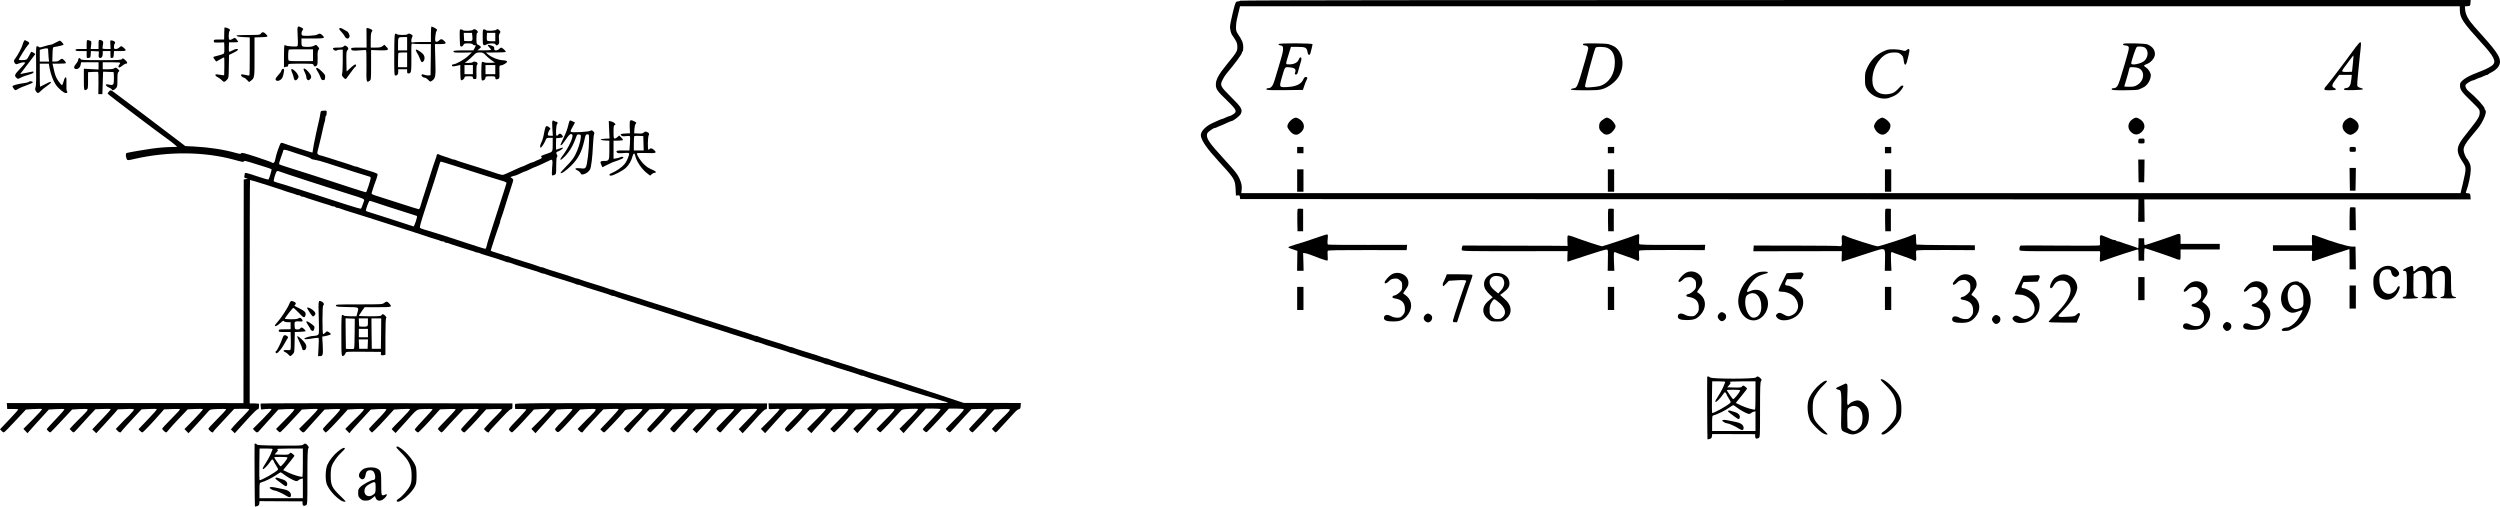 <?xml version="1.0" standalone="no"?>
<!DOCTYPE svg PUBLIC "-//W3C//DTD SVG 20010904//EN"
 "http://www.w3.org/TR/2001/REC-SVG-20010904/DTD/svg10.dtd">
<svg version="1.0" xmlns="http://www.w3.org/2000/svg"
 width="3572.834pt" height="723.88pt" viewBox="0 0 3572.834 723.88"
 preserveAspectRatio="xMidYMid meet">
<g transform="translate(-13.166,760) scale(0.1,-0.1)"
fill="#000000" stroke="none">
<g>
<path d="M17855 7590 c-3 -5 -17 -10 -30 -10 -33 0 -38 -10 -75 -160 -26 -107
-40 -179 -40 -209 0 -32 18 -99 30 -111 3 -3 21 -30 40 -60 28 -45 34 -65 35
-110 0 -63 -6 -73 -154 -255 -113 -137 -155 -216 -153 -286 1 -65 20 -91 168
-234 138 -134 144 -154 57 -202 -13 -7 -28 -13 -33 -13 -6 0 -30 -9 -52 -20
-23 -11 -45 -20 -50 -20 -9 0 -76 -29 -143 -61 -110 -54 -174 -129 -160 -189
18 -76 91 -178 246 -348 235 -256 241 -265 249 -402 l5 -95 27 3 c23 2 27 -2
30 -25 l3 -28 6419 -2 6419 -3 -2 -160 -2 -160 46 0 46 0 -2 160 -2 160 2332
0 2332 0 -3 42 c-3 40 -5 43 -35 46 -38 4 -36 2 -22 39 27 70 60 224 61 288 1
55 -3 79 -22 115 -12 25 -26 47 -30 50 -18 12 -50 92 -50 125 0 48 26 95 100
185 35 41 80 96 101 122 77 93 140 244 109 263 -5 3 -10 14 -10 23 -1 29 -124
163 -228 248 -35 28 -55 71 -43 92 9 17 83 62 102 62 6 0 29 9 51 20 23 11 46
20 50 20 5 0 28 9 50 20 23 11 47 20 54 20 7 0 14 3 16 8 2 4 25 18 52 32 71
36 116 93 116 146 0 83 -56 161 -362 499 -88 98 -129 171 -136 246 l-4 48 38
3 c38 3 39 4 42 46 l3 42 -8790 0 c-5849 0 -8792 -3 -8796 -10z m17431 -138
c3 -111 43 -171 302 -456 183 -199 220 -270 171 -322 -20 -21 -84 -56 -156
-85 -13 -5 -34 -13 -48 -19 -14 -5 -35 -14 -47 -19 -127 -48 -217 -112 -219
-154 -4 -77 10 -98 168 -252 109 -106 113 -112 113 -152 0 -52 -21 -91 -108
-200 -138 -173 -164 -209 -185 -253 -37 -78 -26 -141 43 -245 61 -92 61 -95 9
-318 l-33 -137 -4070 0 c-4889 0 -12405 0 -12958 0 l-397 0 6 53 c4 35 0 68
-11 101 -35 103 -57 132 -253 346 -190 208 -233 268 -233 329 0 25 9 37 48 66
26 19 53 35 60 35 7 0 20 4 30 9 17 9 53 24 95 40 12 4 42 18 65 30 24 11 48
21 53 21 25 0 120 73 134 104 28 60 9 93 -141 241 -153 152 -160 166 -119 246
14 29 38 67 53 84 119 141 222 280 222 300 0 7 5 17 10 20 6 3 10 31 10 61 0
58 -18 103 -74 184 -26 39 -31 54 -30 106 0 33 6 80 12 105 6 24 19 77 28 117
l17 72 8716 0 8716 0 1 -58z"/>
<g>
<path d="M33799 6928 c-177 -243 -400 -537 -423 -557 -14 -14 -26 -33 -26 -43
0 -16 9 -18 79 -18 86 0 108 11 64 32 -42 20 -39 46 18 121 l51 67 90 0 90 0
-7 -67 c-8 -82 -29 -117 -73 -121 -20 -2 -32 -9 -32 -18 0 -12 22 -14 135 -12
80 2 136 7 137 13 1 6 -9 12 -23 15 -13 3 -33 10 -44 17 -18 11 -19 16 -7 155
7 78 20 208 29 288 20 181 21 192 7 197 -6 2 -35 -29 -65 -69z m-42 -238 l-12
-115 -64 -3 c-35 -2 -68 1 -74 7 -6 6 1 23 20 48 16 21 54 71 83 111 29 40 54
71 56 70 1 -2 -2 -55 -9 -118z"/>
</g>
<g>
<path d="M18405 6970 c-6 -10 5 -16 40 -22 15 -2 21 -12 23 -40 3 -36 -5 -71
-69 -283 -17 -55 -40 -131 -51 -170 -25 -82 -50 -115 -90 -115 -18 0 -28 -5
-28 -15 0 -13 33 -15 261 -13 l261 3 15 45 c14 45 28 80 44 111 9 20 2 29 -21
29 -10 0 -23 -13 -30 -30 -28 -69 -101 -106 -221 -113 -128 -8 -128 -7 -90
129 48 167 41 157 113 152 66 -5 93 -25 82 -62 -11 -36 -10 -41 10 -41 16 0
23 14 36 70 10 39 25 90 33 115 23 63 -10 86 -33 24 -15 -38 -67 -64 -129 -64
-62 0 -61 -13 -10 153 l30 97 98 0 c111 0 129 -10 140 -78 8 -45 32 -50 42 -7
4 17 12 48 18 70 6 22 11 46 11 53 0 15 -475 18 -485 2z"/>
</g>
<g>
<path d="M22757 6974 c-11 -11 3 -24 27 -24 27 0 46 -18 46 -42 0 -11 -20 -87
-44 -171 -112 -386 -115 -394 -168 -399 -17 -2 -33 -9 -36 -15 -3 -10 41 -13
198 -13 183 0 209 2 267 22 77 26 165 94 210 161 88 131 82 307 -15 410 -27
29 -59 46 -121 66 -36 12 -353 16 -364 5z m344 -58 c74 -31 109 -98 109 -208
0 -164 -80 -291 -210 -336 -19 -6 -74 -15 -122 -18 -77 -6 -88 -5 -94 10 -6
15 126 505 148 549 7 13 22 17 72 17 35 0 79 -6 97 -14z"/>
</g>
<g>
<path d="M30477 6974 c-12 -12 4 -24 32 -24 16 0 34 -7 41 -16 16 -18 3 -66
-122 -477 -27 -86 -50 -117 -89 -117 -19 0 -29 -5 -29 -15 0 -13 27 -15 180
-15 111 0 190 4 207 11 77 32 93 42 121 74 29 33 52 89 52 128 0 34 -33 89
-66 110 -19 12 -33 26 -31 31 1 4 21 14 42 22 48 16 102 75 111 120 13 68 -26
127 -105 160 -34 14 -331 21 -344 8z m312 -57 c50 -42 45 -131 -10 -185 -44
-43 -189 -72 -189 -38 0 32 64 222 79 234 18 15 97 8 120 -11z m-94 -291 c92
-39 84 -175 -14 -237 -39 -25 -55 -29 -118 -29 -40 0 -73 2 -73 4 0 2 13 46
29 97 16 52 32 110 36 129 4 19 9 38 12 43 7 12 92 8 128 -7z"/>
</g>
<g>
<path d="M27100 6887 c-126 -43 -222 -127 -279 -246 -34 -71 -36 -82 -36 -171
0 -86 3 -99 28 -143 61 -103 206 -161 316 -126 89 29 139 63 182 126 27 38 28
44 13 50 -12 4 -28 -5 -53 -34 -52 -59 -89 -80 -152 -88 -141 -18 -229 59
-229 200 1 116 40 219 116 304 58 64 116 91 197 91 54 0 67 -4 95 -27 28 -24
34 -37 40 -88 9 -74 29 -80 47 -15 38 144 43 180 23 180 -6 0 -20 -7 -29 -16
-16 -14 -24 -15 -61 -4 -59 18 -175 21 -218 7z"/>
</g>
<g>
<path d="M18614 5906 c-46 -25 -84 -76 -84 -113 0 -26 48 -88 83 -107 43 -22
77 -13 123 35 55 58 33 143 -48 185 -32 16 -45 16 -74 0z"/>
</g>
<g>
<path d="M23055 5901 c-52 -32 -70 -59 -70 -106 0 -34 6 -50 29 -74 46 -48 77
-56 124 -32 38 19 82 76 82 106 0 27 -42 84 -76 104 -43 26 -51 26 -89 2z"/>
</g>
<g>
<path d="M26980 5896 c-20 -13 -44 -42 -54 -63 -17 -39 -17 -41 3 -81 28 -55
90 -89 131 -72 44 18 81 64 87 107 4 32 0 45 -22 71 -28 34 -74 62 -97 61 -7
0 -29 -11 -48 -23z"/>
</g>
<g>
<path d="M30615 5901 c-70 -42 -87 -123 -36 -180 54 -60 119 -57 174 8 49 58
25 136 -54 176 -36 19 -48 19 -84 -4z"/>
</g>
<g>
<path d="M33675 5901 c-70 -42 -87 -123 -37 -179 16 -18 43 -37 60 -43 26 -9
37 -7 70 11 93 52 97 147 9 203 -49 32 -62 33 -102 8z"/>
</g>
<g>
<path d="M30697 5613 c-4 -3 -7 -19 -7 -35 0 -27 2 -28 45 -28 45 0 45 0 45
35 0 34 -1 35 -38 35 -21 0 -42 -3 -45 -7z"/>
</g>
<g>
<path d="M18670 5455 l0 -45 45 0 45 0 0 45 0 45 -45 0 -45 0 0 -45z"/>
</g>
<g>
<path d="M23110 5455 l0 -45 45 0 45 0 0 45 0 45 -45 0 -45 0 0 -45z"/>
</g>
<g>
<path d="M27070 5455 l0 -45 45 0 45 0 0 45 0 45 -45 0 -45 0 0 -45z"/>
</g>
<g>
<path d="M33710 5465 c0 -35 0 -35 45 -35 45 0 45 0 45 35 0 35 0 35 -45 35
-45 0 -45 0 -45 -35z"/>
</g>
<g>
<path d="M30692 5158 l3 -163 40 0 40 0 3 163 2 162 -45 0 -45 0 2 -162z"/>
</g>
<g>
<path d="M33712 5038 l3 -163 40 0 40 0 3 163 2 162 -45 0 -45 0 2 -162z"/>
</g>
<g>
<path d="M18670 5020 l0 -160 45 0 45 0 0 160 0 160 -45 0 -45 0 0 -160z"/>
</g>
<g>
<path d="M23110 5020 l0 -160 45 0 45 0 0 160 0 160 -45 0 -45 0 0 -160z"/>
</g>
<g>
<path d="M27070 5020 l0 -160 45 0 45 0 0 160 0 160 -45 0 -45 0 0 -160z"/>
</g>
</g>
<g>
<path d="M4386 7084 c5 -111 4 -138 -7 -145 -16 -10 -149 0 -165 12 -6 5 -14
6 -17 2 -4 -3 -7 -76 -7 -161 l0 -154 23 6 c12 3 25 6 30 6 4 0 7 9 7 20 0 19
7 20 179 20 170 0 179 -1 184 -20 6 -24 30 -26 48 -4 9 11 12 43 10 111 -2 74
1 98 13 112 14 15 13 19 -10 46 -24 28 -25 29 -53 12 -19 -11 -51 -17 -89 -17
-88 0 -92 3 -92 66 l0 54 160 0 c172 0 184 4 137 48 -27 26 -40 27 -70 8 -24
-16 -194 -25 -215 -12 -17 10 -15 47 3 73 15 21 14 23 -14 38 -62 32 -63 30
-55 -121z m219 -273 l0 -84 -172 -1 c-135 -1 -174 2 -178 12 -10 26 -5 150 6
154 6 2 86 4 178 3 l166 0 0 -84z"/>
</g>
<g>
<path d="M6290 7110 l0 -110 -124 0 c-68 0 -131 -3 -140 -6 -13 -5 -16 1 -16
25 0 17 6 40 12 51 11 16 9 22 -7 34 -23 18 -51 20 -60 6 -8 -13 -142 -13
-150 1 -4 5 -14 9 -22 7 -13 -3 -16 -42 -17 -301 -1 -258 1 -297 14 -297 30 0
44 19 43 54 l-1 36 64 0 64 0 0 -30 c0 -23 5 -30 19 -30 40 0 43 21 42 231 -2
183 -1 201 14 195 9 -3 73 -6 141 -6 l124 0 -2 -222 -3 -223 -29 -3 c-15 -2
-41 2 -58 9 -19 8 -32 9 -39 2 -14 -14 16 -43 43 -43 11 0 33 -14 49 -31 28
-30 28 -30 55 -13 50 34 55 62 47 304 l-6 220 76 0 c85 0 95 9 54 48 -29 28
-45 28 -73 1 -14 -13 -29 -19 -40 -15 -14 5 -16 17 -11 71 2 36 10 72 17 80 6
8 9 19 6 24 -7 11 -64 41 -78 41 -4 0 -8 -49 -8 -110z m-340 -135 l0 -95 -65
0 -65 0 0 79 c0 110 1 111 71 111 l59 0 0 -95z m0 -230 l0 -105 -65 0 -65 0 0
98 c0 54 3 102 7 105 3 4 33 7 65 7 l58 0 0 -105z"/>
</g>
<g>
<path d="M3339 7203 c-1 -5 -2 -44 -3 -88 l-1 -80 -75 0 c-75 0 -76 -1 -71
-36 0 -7 26 -10 74 -7 l72 3 3 -76 c2 -53 -1 -79 -10 -86 -13 -9 -69 -27 -120
-38 -33 -6 -34 -14 -7 -48 l20 -27 53 30 c29 17 56 30 60 30 3 0 5 -57 4 -127
l-3 -128 -25 1 c-14 1 -42 5 -62 9 -31 6 -38 5 -38 -8 0 -8 15 -22 33 -30 18
-9 43 -27 56 -41 31 -33 41 -33 74 2 26 27 27 29 29 192 l3 165 68 33 c64 32
78 52 37 52 -11 0 -35 -9 -55 -20 -20 -11 -40 -20 -46 -20 -6 0 -9 27 -7 68
l3 67 62 0 c33 0 64 2 67 5 3 3 -6 19 -20 35 -24 28 -25 29 -53 12 -52 -30
-61 -24 -61 41 0 32 5 63 12 70 10 10 9 15 -2 26 -18 16 -69 30 -71 19z"/>
</g>
<g>
<path d="M4980 7187 c0 -7 14 -26 31 -43 17 -16 37 -44 46 -61 20 -42 59 -46
69 -8 7 28 -17 72 -44 82 -9 4 -29 15 -44 25 -31 21 -58 24 -58 5z"/>
</g>
<g>
<path d="M5369 7193 c0 -5 0 -68 1 -140 l1 -133 -110 0 c-88 0 -111 -3 -111
-14 0 -29 24 -35 115 -26 50 4 94 6 98 3 5 -3 7 -105 6 -226 -3 -234 -1 -243
43 -213 23 16 23 19 23 228 l0 213 116 -4 c133 -3 148 4 102 50 l-29 30 -26
-21 c-21 -16 -41 -20 -97 -20 l-71 0 0 103 c0 75 4 108 15 124 14 20 13 22
-16 37 -34 17 -59 21 -60 9z"/>
</g>
<g>
<path d="M6890 7174 c-14 -16 -135 -20 -145 -4 -3 6 -15 10 -26 10 -19 0 -19
-6 -17 -122 3 -115 4 -123 23 -123 11 0 24 10 30 23 8 19 17 22 66 22 39 0 61
-5 69 -15 7 -9 19 -14 27 -11 18 7 16 -10 -4 -45 l-17 -29 -143 0 c-134 0
-163 -6 -130 -27 6 -4 66 -7 132 -5 l120 3 -54 -52 c-53 -50 -176 -119 -213
-119 -10 0 -18 -7 -18 -16 0 -17 22 -16 93 1 l27 7 0 -105 c0 -58 4 -108 10
-112 14 -9 50 18 50 37 0 15 9 18 60 18 53 0 60 -2 60 -20 0 -15 7 -20 25 -20
29 0 28 -2 25 108 -1 54 2 88 10 97 10 12 10 18 0 30 -14 17 -56 20 -65 5 -3
-5 -30 -10 -58 -9 l-52 0 40 32 c22 18 59 51 82 74 38 39 47 43 91 43 42 0 52
-4 78 -33 16 -19 54 -51 84 -73 l55 -39 -68 -3 c-36 -2 -76 2 -87 8 -11 6 -25
8 -30 5 -6 -4 -10 -62 -10 -136 0 -118 2 -129 18 -129 23 0 42 19 42 42 0 16
9 18 70 18 63 0 70 -2 70 -19 0 -26 10 -31 38 -20 22 8 23 13 21 101 -2 87 -1
93 18 93 32 1 94 38 91 55 -2 11 -21 16 -68 20 -69 5 -150 39 -205 84 l-30 25
143 1 c92 0 142 4 142 10 0 13 -51 59 -66 60 -6 0 -19 -9 -29 -20 -10 -11 -30
-20 -44 -20 -23 0 -27 4 -26 27 0 24 -6 30 -42 42 -53 19 -64 9 -30 -25 15
-15 27 -31 27 -35 0 -5 -44 -9 -97 -9 l-98 1 28 23 c26 21 27 23 10 38 -10 8
-26 18 -35 21 -15 5 -18 19 -18 87 0 47 4 80 10 80 14 0 13 19 -2 34 -22 21
-46 25 -58 10z m-7 -96 c6 -63 -1 -69 -68 -66 l-50 3 -3 58 -3 57 59 0 59 0 6
-52z m7 -473 l0 -65 -60 0 -60 0 0 65 0 65 60 0 60 0 0 -65z m320 0 l0 -65
-70 0 -70 0 0 65 0 65 70 0 70 0 0 -65z"/>
</g>
<g>
<path d="M7224 7175 c-22 -17 -139 -21 -149 -5 -3 6 -15 10 -26 10 -18 0 -19
-8 -19 -110 0 -122 5 -132 56 -105 39 20 120 20 128 0 7 -19 21 -19 40 1 12
12 14 28 9 74 -4 45 -2 65 10 83 15 23 14 26 -7 46 -20 19 -24 19 -42 6z m-14
-105 l0 -60 -53 0 c-29 0 -57 4 -62 9 -6 6 -8 33 -7 60 l4 51 59 0 59 0 0 -60z"/>
</g>
<g>
<path d="M3860 7120 c-13 -19 -26 -20 -183 -20 -130 0 -168 -3 -165 -12 3 -9
36 -15 97 -18 l92 -5 0 -269 c0 -147 -2 -271 -6 -274 -3 -3 -28 0 -55 7 -59
15 -79 8 -54 -20 9 -10 24 -19 32 -19 7 0 27 -14 43 -32 l30 -31 27 20 c51 37
52 48 51 343 l0 275 83 3 c112 3 118 6 83 42 -34 35 -55 38 -75 10z"/>
</g>
<g>
<path d="M465 6994 c-8 -20 -15 -40 -15 -44 0 -16 -70 -148 -94 -177 -29 -35
-32 -50 -11 -77 14 -18 16 -18 58 -2 47 18 87 21 87 7 0 -5 -34 -44 -75 -87
-77 -82 -82 -95 -46 -128 18 -16 21 -16 52 1 19 11 54 25 79 32 94 28 110 35
110 49 0 10 -7 12 -22 8 -13 -4 -47 -11 -76 -16 -30 -5 -63 -12 -75 -16 -20
-6 -20 -6 -1 19 10 14 60 79 111 146 l91 120 -24 15 c-13 9 -27 16 -32 16 -5
0 -19 -23 -32 -51 -13 -28 -32 -55 -41 -60 -20 -10 -109 -12 -109 -2 0 13 112
192 131 209 32 29 26 39 -43 71 -4 2 -14 -13 -23 -33z"/>
</g>
<g>
<path d="M1370 6965 l0 -65 -80 0 c-64 0 -80 -3 -80 -15 0 -12 16 -15 80 -15
l80 0 0 -51 c0 -49 1 -50 28 -47 25 3 27 7 30 51 l3 48 57 -3 57 -3 -3 -43
c-3 -31 1 -44 12 -48 26 -10 46 15 46 57 l0 39 55 0 55 0 0 -51 c0 -47 2 -50
23 -47 19 3 22 10 25 51 l3 47 85 0 c92 0 100 7 57 45 -34 30 -45 31 -68 5
-10 -11 -31 -20 -47 -20 -25 0 -28 3 -28 33 0 18 5 38 12 45 16 16 -7 40 -42
44 -25 3 -25 2 -21 -59 l3 -63 -54 0 c-30 0 -57 2 -60 5 -3 3 -1 27 4 53 7 39
6 49 -9 60 -9 6 -25 12 -35 12 -16 0 -18 -9 -18 -65 l0 -65 -56 0 -57 0 7 55
c6 53 5 56 -20 65 -41 16 -44 13 -44 -55z"/>
</g>
<g>
<path d="M925 6990 c-27 -16 -59 -29 -69 -29 -18 -1 -32 -5 -122 -32 -26 -8
-39 -8 -47 0 -6 6 -18 11 -27 11 -13 0 -15 -32 -12 -272 3 -182 0 -285 -7
-310 -10 -31 -9 -42 5 -63 21 -33 34 -32 70 6 16 17 55 49 87 70 54 38 71 59
46 59 -6 0 -40 -16 -76 -35 -36 -19 -67 -35 -69 -35 -2 0 -4 74 -4 165 l0 165
64 0 65 0 10 -57 c17 -93 51 -184 89 -242 37 -55 114 -120 144 -121 21 0 32
16 17 25 -7 5 -10 42 -8 104 2 77 0 96 -11 96 -9 0 -20 -22 -29 -58 -8 -31
-20 -56 -26 -54 -5 2 -27 28 -48 57 -37 54 -49 85 -72 193 l-13 57 94 0 c51 0
95 3 97 8 7 10 -39 62 -56 62 -7 0 -23 -9 -35 -20 -14 -13 -35 -20 -62 -20
l-41 0 3 102 c3 94 5 103 23 106 62 9 135 27 135 34 0 13 -43 58 -54 57 -6 -1
-33 -14 -61 -29z m-105 -114 c0 -18 3 -61 6 -95 l7 -61 -67 0 -66 0 0 84 0 83
33 11 c17 5 44 10 60 11 24 1 27 -2 27 -33z"/>
</g>
<g>
<path d="M5040 6935 c-9 -11 -32 -15 -81 -15 -49 0 -69 -4 -69 -13 0 -19 40
-41 53 -28 6 6 28 11 49 11 l38 0 0 -159 c0 -88 -4 -170 -9 -183 -7 -18 -4
-29 15 -51 12 -15 28 -27 33 -27 6 0 25 21 42 48 45 65 92 126 102 130 12 6 8
32 -5 32 -7 -1 -38 -23 -68 -51 l-55 -51 -3 143 c-2 116 0 145 13 159 20 22
19 33 -3 53 -23 21 -36 21 -52 2z"/>
</g>
<g>
<path d="M6075 6890 c-3 -6 2 -22 12 -38 20 -29 33 -57 53 -109 14 -37 27 -41
46 -15 18 23 17 63 -1 90 -23 32 -102 84 -110 72z"/>
</g>
<g>
<path d="M1250 6747 c0 -12 -13 -38 -30 -57 -35 -41 -38 -66 -10 -75 31 -10
67 18 74 59 l7 36 124 0 125 0 0 -51 0 -52 -105 5 -105 6 0 -154 c0 -159 2
-165 41 -144 17 10 19 22 19 129 l0 119 68 4 c37 2 71 2 75 0 5 -2 7 -74 6
-160 l-2 -157 29 0 29 0 5 160 5 160 70 -2 c39 -1 73 -2 78 -3 4 0 7 -38 7
-84 0 -98 -7 -109 -65 -96 -21 5 -43 6 -47 3 -14 -8 12 -33 49 -48 18 -8 33
-19 33 -24 0 -19 30 -12 55 14 23 22 25 31 25 126 0 84 3 104 17 114 15 11 14
15 -11 38 -26 24 -30 25 -49 12 -14 -10 -46 -15 -94 -15 l-73 0 0 50 0 50 125
0 c69 0 125 -3 125 -8 0 -4 -7 -18 -16 -31 -11 -16 -13 -26 -6 -33 7 -7 22 -1
49 21 20 17 46 31 55 31 28 0 21 26 -14 55 -28 24 -33 25 -44 11 -10 -14 -47
-16 -298 -16 -246 0 -287 2 -292 15 -9 23 -34 18 -34 -8z"/>
</g>
<g>
<path d="M4650 6619 c0 -6 10 -24 21 -41 12 -16 29 -51 38 -76 14 -39 21 -47
41 -47 22 0 25 5 28 38 3 33 -2 42 -48 87 -49 48 -80 63 -80 39z"/>
</g>
<g>
<path d="M4162 6608 c-7 -7 -12 -18 -12 -25 0 -6 -18 -31 -40 -54 -22 -23 -40
-50 -40 -60 0 -38 64 -30 92 13 13 20 22 53 30 112 4 23 -13 31 -30 14z"/>
</g>
<g>
<path d="M4295 6610 c-4 -6 1 -28 11 -48 10 -20 20 -53 23 -72 8 -44 34 -51
57 -14 17 25 17 28 -2 62 -23 43 -79 88 -89 72z"/>
</g>
<g>
<path d="M4470 6610 c0 -6 9 -28 20 -50 11 -22 20 -50 20 -63 0 -14 7 -30 15
-37 13 -10 19 -10 35 5 30 27 24 57 -21 109 -38 43 -69 59 -69 36z"/>
</g>
<g>
<path d="M546 6432 c-3 -6 -23 -12 -43 -15 -125 -19 -193 -36 -193 -51 0 -6 9
-22 20 -36 16 -20 22 -23 37 -14 46 28 74 40 191 83 24 9 43 21 43 26 -1 13
-47 19 -55 7z"/>
</g>
<g>
<path d="M1687 6290 c-9 -11 -17 -24 -17 -29 0 -8 727 -558 879 -665 24 -17
60 -46 80 -63 l36 -32 -55 -1 c-108 -2 -207 -10 -315 -25 -98 -13 -320 -52
-352 -61 -16 -4 -17 -43 -3 -80 11 -29 11 -29 115 -5 479 109 990 105 1415
-10 135 -37 140 -38 148 -24 5 9 24 6 82 -12 41 -14 127 -40 190 -59 63 -19
118 -38 122 -42 6 -7 -32 -135 -44 -148 -3 -3 -74 17 -157 45 -159 54 -181 58
-181 39 0 -7 -3 -23 -6 -35 -5 -18 -1 -23 22 -30 l29 -7 -30 -6 -30 -5 -2
-1598 -2 -1598 -1691 1 -1691 0 3 -42 3 -43 77 0 c42 0 79 -2 81 -5 3 -3 -55
-68 -128 -145 l-133 -140 21 -22 c11 -13 26 -23 33 -23 7 0 81 74 164 164
l152 163 109 7 c61 3 115 4 121 0 6 -4 -51 -68 -128 -145 l-138 -138 29 -31
30 -31 24 28 c13 15 63 71 110 123 48 52 106 116 129 141 l42 46 107 6 c59 4
111 3 115 -1 4 -4 -50 -68 -122 -142 -71 -74 -129 -138 -130 -142 0 -11 38
-48 50 -48 5 0 77 74 160 164 l152 163 106 7 c67 4 110 2 116 -4 7 -7 -18 -37
-75 -93 -47 -45 -107 -106 -134 -135 l-48 -52 23 -25 c13 -14 28 -25 34 -24 6
0 37 30 69 67 32 37 99 111 150 165 l92 98 107 4 c59 3 109 2 112 -3 2 -4 -39
-52 -92 -107 -52 -55 -113 -118 -134 -141 l-38 -40 28 -27 29 -28 109 118 c60
65 129 142 154 170 l46 53 111 4 c74 4 115 1 119 -5 4 -6 -27 -43 -67 -83 -41
-39 -101 -99 -133 -134 l-59 -62 23 -25 c24 -26 46 -32 52 -16 3 9 144 164
243 269 l50 52 107 5 c59 3 109 2 111 -2 3 -5 -55 -71 -129 -148 l-133 -139
21 -23 c12 -13 27 -23 34 -23 11 0 153 149 264 277 l46 53 111 4 c62 3 114 2
117 -3 3 -4 -53 -65 -125 -137 -71 -71 -129 -134 -129 -140 0 -13 43 -54 56
-54 5 0 24 20 42 43 18 23 85 97 150 165 l117 122 104 5 c57 3 107 2 113 -1 5
-3 -52 -69 -127 -146 l-137 -140 29 -30 28 -29 40 43 c70 75 222 242 246 271
23 26 29 27 136 32 62 2 114 1 117 -4 3 -4 -53 -65 -125 -137 -71 -71 -129
-134 -129 -140 0 -6 10 -20 23 -32 23 -22 47 -29 47 -14 0 8 14 23 181 202
l117 126 105 2 c58 2 108 -1 111 -6 3 -4 -38 -51 -90 -103 -53 -52 -113 -115
-134 -140 l-39 -46 28 -27 28 -27 154 170 c91 102 160 171 171 171 13 0 18 8
20 30 0 17 1 36 2 43 1 8 -19 12 -67 12 l-67 0 0 1594 c0 877 2 1597 5 1599 4
4 452 -138 530 -168 11 -4 40 -13 65 -20 25 -6 53 -16 62 -21 10 -5 27 -9 37
-9 11 0 23 -4 26 -10 3 -5 15 -10 26 -10 10 0 27 -4 37 -9 9 -5 64 -23 122
-41 58 -18 114 -36 125 -40 11 -4 40 -13 65 -20 25 -6 53 -16 62 -21 10 -5 27
-9 37 -9 11 0 23 -4 26 -10 3 -5 15 -10 26 -10 10 0 27 -4 37 -9 16 -8 84 -30
282 -91 41 -13 127 -40 190 -60 63 -21 176 -57 250 -80 169 -53 558 -180 585
-190 11 -4 40 -13 65 -20 25 -6 53 -16 62 -21 10 -5 27 -9 37 -9 11 0 23 -4
26 -10 3 -5 15 -10 26 -10 10 0 27 -4 37 -9 9 -5 64 -23 122 -41 58 -18 114
-36 125 -40 11 -4 40 -13 65 -20 25 -6 53 -16 62 -21 10 -5 25 -9 33 -9 8 0
23 -4 33 -9 9 -5 33 -13 52 -19 103 -30 307 -95 322 -103 10 -5 25 -9 33 -9 8
0 23 -4 33 -9 15 -8 127 -44 352 -113 36 -11 73 -24 82 -29 10 -5 25 -9 33 -9
8 0 23 -4 33 -9 15 -8 127 -44 352 -113 36 -11 73 -24 82 -29 10 -5 25 -9 33
-9 8 0 23 -4 33 -9 15 -8 127 -44 352 -113 36 -11 73 -24 82 -29 10 -5 25 -9
33 -9 8 0 23 -4 33 -9 9 -5 78 -28 152 -51 203 -64 323 -102 345 -110 21 -8
204 -66 375 -120 58 -18 114 -36 125 -40 19 -8 282 -92 415 -133 36 -11 74
-23 85 -27 21 -8 303 -98 415 -132 36 -11 73 -24 82 -29 10 -5 25 -9 33 -9 8
0 23 -4 33 -9 15 -8 127 -44 352 -113 36 -11 73 -24 82 -29 10 -5 25 -9 33 -9
8 0 23 -4 33 -9 15 -8 127 -44 352 -113 36 -11 73 -24 82 -29 10 -5 25 -9 33
-9 8 0 23 -4 33 -9 15 -8 127 -44 352 -113 36 -11 73 -24 82 -29 10 -5 25 -9
33 -9 8 0 23 -4 33 -9 15 -8 90 -32 352 -113 36 -12 74 -24 85 -28 34 -13 437
-139 530 -165 33 -10 85 -25 115 -35 30 -10 68 -21 84 -24 15 -4 25 -10 21
-14 -4 -4 -581 -7 -1283 -7 l-1277 0 2 -35 c1 -19 2 -39 2 -44 1 -5 32 -5 71
-2 38 4 75 4 81 0 7 -4 -44 -61 -127 -145 l-139 -139 31 -30 30 -31 154 171
c84 93 156 170 159 170 3 0 51 2 107 4 55 3 105 1 112 -3 7 -4 -36 -54 -118
-136 -72 -71 -130 -137 -130 -146 0 -17 15 -32 40 -41 11 -4 64 47 165 156
l150 162 108 7 c60 4 113 5 119 1 6 -4 -51 -68 -128 -145 l-139 -139 31 -31
31 -30 33 38 c18 21 72 81 120 133 48 52 102 112 121 133 l34 37 107 5 c70 3
109 1 114 -6 3 -6 -53 -71 -127 -145 l-132 -134 23 -25 c13 -14 28 -25 34 -25
6 1 78 74 160 164 l149 163 109 7 c60 3 114 4 120 0 6 -4 -51 -68 -128 -145
l-138 -138 29 -31 30 -31 24 28 c13 15 63 71 110 123 48 52 106 116 129 141
l42 46 106 7 c70 4 111 3 118 -4 7 -7 -31 -51 -124 -145 l-133 -135 23 -25
c13 -14 29 -24 35 -23 9 3 185 188 281 296 29 32 30 32 137 38 59 3 112 2 118
-2 7 -4 -45 -63 -127 -145 l-138 -138 29 -31 30 -31 24 28 c13 15 42 48 65 73
22 25 83 91 135 148 l94 102 103 0 c56 0 105 -4 108 -8 3 -5 -53 -69 -124
-143 -71 -74 -129 -137 -130 -141 0 -15 42 -49 55 -45 7 3 81 80 165 171 l152
166 103 0 c65 0 106 -4 111 -11 3 -6 -27 -43 -69 -85 -42 -41 -102 -102 -133
-134 l-57 -60 23 -25 c13 -14 28 -25 34 -24 6 0 37 30 69 67 32 37 99 111 150
165 l92 98 107 4 c59 3 109 2 112 -3 2 -4 -53 -68 -124 -142 -71 -74 -129
-138 -130 -142 0 -11 38 -48 50 -48 5 0 77 74 161 164 l151 163 102 6 c55 2
108 1 116 -3 11 -6 -6 -28 -71 -92 -48 -45 -108 -107 -134 -136 l-48 -52 23
-25 c13 -14 27 -25 32 -25 4 0 27 21 50 47 24 26 73 79 109 118 37 38 85 91
108 117 23 26 52 48 64 50 18 2 23 11 25 46 l3 42 -408 1 -408 0 -325 108
c-179 60 -386 127 -460 151 -74 23 -144 46 -155 50 -20 8 -293 95 -415 132
-36 11 -73 24 -82 29 -10 5 -25 9 -33 9 -8 0 -23 4 -33 9 -15 8 -127 44 -352
113 -36 11 -73 24 -82 29 -10 5 -25 9 -33 9 -8 0 -23 4 -33 9 -15 8 -127 44
-352 113 -36 11 -73 24 -82 29 -10 5 -25 9 -33 9 -8 0 -23 4 -33 9 -15 8 -127
44 -352 113 -36 11 -73 24 -82 29 -10 5 -25 9 -33 9 -8 0 -23 4 -33 9 -9 5
-78 28 -152 51 -203 64 -323 102 -345 110 -21 8 -204 66 -375 120 -58 18 -114
36 -125 40 -19 8 -282 92 -415 133 -36 11 -74 23 -85 27 -21 8 -303 98 -415
132 -36 11 -73 24 -82 29 -10 5 -25 9 -33 9 -8 0 -23 4 -33 9 -15 8 -127 44
-352 113 -36 11 -73 24 -82 29 -10 5 -25 9 -33 9 -8 0 -23 4 -33 9 -15 8 -127
44 -352 113 -36 11 -73 24 -82 29 -10 5 -25 9 -33 9 -8 0 -23 4 -33 9 -15 8
-127 44 -352 113 -36 11 -73 24 -82 29 -10 5 -25 9 -33 9 -8 0 -23 4 -33 9 -9
5 -51 19 -92 31 -73 20 -105 33 -105 41 0 9 118 365 126 381 5 10 9 25 9 33 0
8 4 23 9 33 8 15 32 90 113 352 12 36 24 74 28 85 4 11 15 45 24 75 17 54 16
55 -6 72 l-23 17 28 10 c16 6 34 11 40 11 7 0 39 14 72 30 33 17 64 30 70 30
5 0 37 14 70 30 33 17 63 30 66 30 8 0 193 84 223 101 33 19 39 -2 28 -107 -5
-55 -5 -103 -1 -108 5 -6 18 -4 34 4 25 13 25 16 25 130 0 70 4 120 11 127 8
8 8 17 0 31 -17 31 -14 37 24 52 38 15 77 50 56 50 -6 0 -28 -7 -48 -15 -19
-8 -38 -15 -42 -15 -3 0 -5 37 -4 82 l2 83 43 3 c54 4 65 14 42 41 -22 25 -37
27 -54 6 -27 -33 -35 -17 -32 63 2 42 8 81 13 86 15 16 10 36 -9 36 -10 0 -23
5 -29 11 -6 6 -17 8 -23 4 -9 -6 -10 -35 -5 -111 l7 -104 -36 0 c-25 0 -36 5
-36 14 0 23 20 70 33 78 8 6 5 14 -13 28 -40 32 -54 22 -67 -50 -16 -91 -28
-133 -47 -170 -17 -36 -21 -70 -7 -70 11 0 53 64 70 108 12 29 17 32 57 32
l44 0 0 -94 c0 -104 -1 -106 -70 -129 -98 -33 -103 -36 -90 -52 10 -12 4 -18
-36 -35 -27 -11 -57 -24 -66 -30 -10 -5 -23 -10 -30 -10 -7 0 -40 -14 -73 -30
-33 -17 -63 -30 -68 -30 -4 0 -36 -13 -70 -29 -173 -80 -199 -91 -215 -91 -15
0 -110 28 -167 50 -21 8 -302 98 -415 132 -36 11 -73 24 -82 29 -10 5 -25 9
-33 9 -8 0 -23 4 -33 9 -9 5 -51 19 -92 32 -41 12 -80 27 -87 32 -15 11 -33 1
-33 -19 0 -8 -4 -22 -9 -32 -8 -15 -69 -203 -134 -412 -11 -36 -23 -74 -27
-85 -13 -35 -48 -149 -60 -192 -6 -25 -17 -43 -25 -43 -7 0 -116 34 -242 75
-125 41 -275 89 -331 106 -93 29 -103 34 -99 53 6 27 57 176 67 196 4 9 10 29
14 46 8 36 16 32 -154 84 -58 18 -113 36 -122 41 -10 5 -25 9 -33 9 -8 0 -23
4 -33 9 -9 5 -78 28 -152 51 -74 24 -175 56 -224 71 -49 16 -94 29 -100 29 -7
0 -20 6 -29 13 -15 11 -15 17 2 82 18 69 52 212 73 310 5 28 14 60 19 73 5 13
9 36 9 52 0 16 5 32 10 35 6 3 10 22 10 41 0 35 0 35 -42 32 -43 -3 -43 -3
-50 -48 -3 -25 -11 -63 -16 -85 -6 -22 -15 -65 -22 -95 -7 -30 -16 -71 -20
-90 -22 -96 -50 -244 -50 -261 0 -10 -3 -19 -7 -19 -11 0 -386 121 -410 132
-12 6 -28 8 -36 5 -15 -6 -73 -173 -84 -243 -6 -38 -25 -53 -46 -37 -6 6 -106
41 -220 79 -173 56 -210 66 -217 54 -8 -12 -19 -12 -77 4 -180 50 -378 80
-601 92 l-123 6 -57 44 c-282 216 -811 615 -969 731 -39 28 -44 28 -66 3z
m2599 -854 c38 -14 116 -39 174 -57 58 -17 109 -38 115 -45 5 -8 31 -16 56
-18 26 -3 100 -22 165 -44 66 -22 180 -59 254 -82 74 -23 144 -46 155 -50 16
-6 87 -28 213 -66 6 -2 12 -9 12 -16 -1 -28 -58 -202 -67 -205 -6 -2 -111 30
-234 71 -258 86 -736 240 -889 287 -58 17 -110 36 -116 40 -8 7 -1 35 22 97
18 48 33 93 34 100 0 18 28 15 106 -12z m2348 -207 c105 -33 229 -74 276 -89
72 -24 294 -93 423 -132 20 -6 37 -16 37 -22 0 -5 -31 -105 -69 -221 -38 -115
-92 -284 -121 -375 -28 -91 -60 -190 -70 -220 -9 -31 -21 -70 -24 -88 -4 -17
-11 -34 -15 -37 -5 -2 -60 13 -122 34 -169 58 -671 218 -759 242 -25 7 -50 17
-56 23 -8 8 12 81 76 276 96 289 195 599 206 643 3 15 11 27 17 27 6 0 97 -27
201 -61z m-2364 -129 c80 -26 197 -65 260 -85 63 -20 203 -65 310 -100 107
-35 249 -80 315 -100 162 -49 189 -61 180 -83 -4 -9 -14 -37 -22 -62 -9 -25
-19 -48 -22 -52 -4 -4 -94 21 -201 56 -107 35 -283 92 -390 126 -107 34 -220
70 -250 80 -84 28 -341 108 -373 116 -15 3 -30 10 -33 15 -6 10 25 117 40 137
5 7 16 10 25 7 9 -4 81 -28 161 -55z m1261 -406 c57 -20 203 -67 324 -105 121
-39 225 -72 232 -74 9 -3 5 -25 -13 -80 -14 -41 -29 -73 -32 -71 -4 2 -101 34
-217 71 -115 37 -235 75 -265 85 -30 10 -88 28 -127 40 -40 11 -73 24 -73 29
0 27 44 141 54 141 7 0 60 -16 117 -36z"/>
</g>
<g>
<path d="M8260 5838 c-22 -91 -35 -126 -77 -215 -48 -103 -49 -105 -29 -97 8
3 36 39 63 79 49 75 74 93 93 70 22 -27 -52 -187 -142 -305 -51 -68 -29 -73
35 -7 72 74 124 165 171 300 4 13 14 17 33 15 26 -3 28 -6 25 -43 -5 -62 -40
-173 -80 -250 -25 -49 -64 -97 -125 -159 -48 -49 -86 -92 -85 -97 7 -19 78 30
154 105 98 97 150 197 184 349 20 90 23 97 46 97 24 0 24 -2 24 -87 -1 -135
-26 -351 -45 -380 -16 -24 -20 -25 -80 -18 -73 7 -92 -6 -42 -30 19 -9 39 -26
45 -39 8 -19 16 -22 39 -18 38 7 80 38 97 70 17 35 34 171 42 347 3 77 11 148
16 158 7 15 5 24 -12 40 -20 17 -25 18 -44 7 -22 -14 -242 -27 -271 -16 -15 5
-12 14 19 71 l35 64 -31 15 c-44 22 -46 21 -58 -26z"/>
</g>
<g>
<path d="M9131 5788 l4 -93 -67 -3 c-69 -3 -80 -10 -53 -32 10 -8 31 -10 64
-5 30 4 51 3 55 -4 4 -5 3 -53 0 -105 l-7 -96 -93 0 c-94 0 -102 -3 -85 -29 7
-11 26 -13 83 -9 94 7 99 5 86 -35 -18 -56 -38 -95 -65 -127 -32 -39 -125
-103 -175 -121 -43 -15 -51 -39 -14 -39 34 0 173 73 214 113 42 40 76 98 92
160 14 53 31 57 41 9 15 -76 93 -191 168 -248 l44 -34 22 20 c12 11 29 20 38
20 32 0 27 20 -10 36 -77 34 -87 40 -134 82 -47 42 -114 145 -105 161 3 5 64
6 136 4 141 -5 154 1 107 45 -25 23 -52 29 -62 12 -3 -5 -10 -10 -16 -10 -13
0 -11 174 3 205 10 22 9 27 -8 40 -25 19 -48 19 -64 0 -10 -12 -29 -15 -74
-13 l-61 3 3 60 c2 34 10 67 19 76 13 15 11 19 -18 33 -66 33 -71 27 -68 -76z
m197 -235 l3 -103 -71 0 -70 0 0 98 c0 54 3 102 7 106 4 4 34 6 68 4 l60 -3 3
-102z"/>
</g>
<g>
<path d="M8837 5747 l6 -126 -64 -3 c-82 -4 -83 -22 -1 -26 l62 -3 0 -134 c0
-152 -2 -155 -79 -155 -50 0 -57 -12 -36 -56 l16 -34 57 29 c75 38 95 46 175
72 37 13 67 29 67 36 0 15 -23 17 -48 4 -9 -4 -34 -11 -54 -14 l-38 -6 0 130
0 129 64 0 c36 0 67 4 70 8 3 5 -8 22 -24 37 l-30 29 -23 -22 c-13 -12 -31
-22 -40 -22 -15 0 -17 13 -17 94 0 79 3 95 17 100 15 6 15 8 -3 26 -10 11 -33
22 -51 26 l-31 6 5 -125z"/>
</g>
<g>
<path d="M33717 4634 c-4 -4 -7 -79 -7 -166 l0 -158 45 0 45 0 -2 163 -3 162
-35 3 c-20 2 -39 0 -43 -4z"/>
</g>
<g>
<path d="M18675 4608 c-3 -8 -4 -81 -3 -163 l3 -150 40 0 40 0 0 160 0 160
-38 3 c-24 2 -39 -1 -42 -10z"/>
</g>
<g>
<path d="M23115 4608 c-3 -8 -4 -81 -3 -163 l3 -150 40 0 40 0 0 160 0 160
-38 3 c-24 2 -39 -1 -42 -10z"/>
</g>
<g>
<path d="M27075 4608 c-3 -8 -4 -81 -3 -163 l3 -150 40 0 40 0 0 160 0 160
-38 3 c-24 2 -39 -1 -42 -10z"/>
</g>
<g>
<path d="M23500 4238 c-56 -24 -458 -158 -473 -158 -17 0 -299 93 -394 130
-46 17 -87 28 -93 25 -7 -4 -10 -36 -8 -78 l3 -72 -30 1 c-16 1 -354 3 -750 3
l-720 2 -9 -24 c-5 -14 -6 -32 -3 -41 6 -15 70 -16 759 -16 l753 1 -3 -76 c-2
-41 -1 -75 3 -75 3 0 126 41 274 90 148 50 276 87 285 84 20 -8 19 -1 16 -166
l-2 -138 47 0 48 0 -6 130 c-3 72 -2 132 3 135 5 3 17 1 27 -4 10 -6 47 -20
83 -31 97 -32 203 -73 217 -83 25 -19 36 4 29 67 -3 33 -2 66 2 73 5 8 129 11
472 10 l465 -2 3 38 3 38 -467 -1 c-368 -1 -469 2 -475 12 -4 7 -5 40 -2 74 3
34 2 64 -3 66 -5 3 -29 -3 -54 -14z"/>
</g>
<g>
<path d="M27459 4240 c-61 -31 -459 -160 -493 -160 -33 0 -406 119 -459 147
-49 25 -61 12 -54 -60 8 -73 -1 -92 -35 -84 -14 4 -294 7 -624 7 l-599 1 -3
-41 -3 -41 633 1 633 1 -3 -76 c-2 -41 -1 -75 2 -75 3 0 127 41 276 90 149 50
281 90 293 90 49 0 52 -8 48 -164 l-3 -146 48 0 47 0 -6 130 c-3 72 -2 132 3
135 5 3 17 1 27 -4 10 -6 54 -22 98 -36 81 -27 166 -59 198 -76 31 -17 40 0
33 65 -3 33 -2 66 2 73 6 9 110 11 422 10 l415 -2 0 35 0 35 -414 2 c-227 1
-416 5 -420 8 -3 4 -6 39 -6 77 0 39 -4 72 -10 73 -5 2 -26 -5 -46 -15z"/>
</g>
<g>
<path d="M31238 4250 c-15 -9 -430 -150 -453 -153 -5 -1 -9 21 -10 48 l0 50
-40 0 -40 0 -1 -65 c-2 -84 -2 -84 -16 -73 -7 5 -60 24 -118 42 -58 18 -113
37 -122 42 -10 5 -27 9 -37 9 -11 0 -23 5 -26 10 -3 6 -15 10 -26 10 -10 0
-27 4 -37 9 -9 5 -37 17 -62 26 -25 10 -55 22 -67 27 -37 18 -46 2 -40 -68 4
-43 2 -65 -6 -71 -7 -4 -259 -6 -562 -3 -302 3 -556 3 -563 1 -15 -4 -26 -45
-18 -66 5 -14 72 -16 568 -15 310 0 569 0 575 0 10 0 11 -19 6 -75 -4 -53 -3
-75 5 -75 6 0 42 12 79 26 116 44 457 154 462 149 3 -3 5 -40 5 -83 l1 -77 40
0 40 0 0 90 c0 54 4 89 10 88 24 -4 411 -136 434 -148 14 -7 37 -15 51 -16 25
-4 25 -3 25 71 l0 75 280 0 280 0 0 40 0 40 -280 0 -280 0 0 70 c0 63 -2 70
-20 72 -11 2 -27 -2 -37 -7z"/>
</g>
<g>
<path d="M18910 4190 c-91 -32 -211 -71 -268 -86 -56 -16 -101 -33 -99 -38 3
-8 37 -22 101 -42 l29 -9 -2 -142 -2 -143 47 0 46 0 -3 128 -4 127 25 -3 c14
-1 48 -11 75 -21 28 -11 92 -35 144 -55 52 -19 99 -33 104 -29 5 3 7 31 3 67
-3 33 -2 66 2 72 5 8 168 11 567 10 l560 -1 3 38 3 38 -560 -1 c-309 -1 -566
2 -571 5 -7 5 -9 31 -4 76 6 63 5 69 -12 68 -11 0 -93 -27 -184 -59z"/>
</g>
<g>
<path d="M33174 4237 c-2 -7 -3 -41 -2 -77 l3 -65 -280 0 -280 0 0 -40 0 -40
280 0 280 0 -3 -65 c-3 -94 -4 -93 75 -64 56 22 452 154 461 154 1 0 2 -65 2
-145 l0 -145 45 0 45 0 -2 163 -3 162 -55 1 c-61 2 -278 67 -498 150 -46 17
-64 20 -68 11z"/>
</g>
<g>
<path d="M34157 3770 c-27 -17 -60 -50 -77 -77 -27 -42 -30 -55 -30 -130 0
-98 23 -157 77 -202 67 -55 139 -60 211 -13 54 35 115 162 78 162 -9 0 -20
-10 -25 -22 -19 -49 -72 -88 -118 -88 -79 0 -137 83 -137 196 -1 104 35 153
111 154 45 0 53 -7 62 -54 4 -18 17 -36 33 -45 23 -13 29 -13 52 2 33 22 33
47 1 86 -59 69 -158 82 -238 31z"/>
</g>
<g>
<path d="M34530 3775 c-30 -13 -55 -29 -55 -36 0 -8 6 -13 14 -11 36 7 41 -16
41 -182 0 -167 -4 -186 -42 -186 -10 0 -18 -7 -18 -15 0 -13 17 -15 110 -13
65 2 110 7 110 13 0 6 -10 11 -23 13 -41 5 -48 35 -45 187 l3 139 34 23 c44
30 101 31 127 2 16 -18 19 -40 22 -156 4 -154 -5 -190 -46 -195 -15 -2 -26 -7
-24 -13 3 -13 221 -13 225 -1 1 6 -12 13 -29 18 -25 6 -33 15 -38 39 -8 44 -7
262 2 274 35 52 125 71 158 34 16 -18 18 -36 16 -172 -2 -85 -7 -156 -13 -163
-6 -7 -20 -14 -32 -16 -12 -2 -21 -7 -19 -13 1 -6 47 -10 112 -10 65 0 111 4
113 10 1 6 -8 11 -20 13 -46 7 -53 34 -53 203 0 146 -1 158 -22 185 -35 45
-50 53 -94 54 -41 0 -134 -48 -134 -70 0 -20 -27 -10 -40 16 -39 71 -143 71
-209 0 -33 -35 -41 -33 -41 14 0 48 -9 49 -90 15z"/>
</g>
<g>
<path d="M24218 3697 c-40 -24 -98 -92 -98 -113 0 -24 29 -15 60 17 23 25 41
33 78 37 41 4 52 0 80 -23 29 -24 32 -32 32 -82 0 -52 -3 -59 -40 -94 -22 -21
-52 -39 -67 -41 -16 -2 -29 -10 -31 -20 -2 -12 7 -18 40 -23 95 -16 138 -63
138 -152 0 -44 -5 -58 -31 -88 -28 -31 -37 -35 -80 -35 -30 0 -62 8 -84 20
-59 33 -105 22 -105 -25 0 -35 43 -50 134 -49 100 1 140 18 194 79 79 90 79
209 2 279 -20 18 -43 35 -50 38 -9 3 1 22 29 58 33 45 41 63 41 99 0 111 -141
180 -242 118z"/>
</g>
<g>
<path d="M25254 3706 c-178 -65 -312 -297 -274 -475 40 -187 207 -269 331
-163 84 72 113 200 65 292 -46 91 -139 123 -233 80 -36 -16 -43 -16 -43 -4 0
29 43 106 87 154 51 56 87 76 201 106 7 2 10 8 7 14 -8 13 -102 11 -141 -4z
m-6 -324 c36 -33 56 -95 55 -172 0 -89 -45 -150 -112 -150 -71 0 -134 145
-115 266 5 37 13 50 38 65 46 28 98 25 134 -9z"/>
</g>
<g>
<path d="M25760 3701 l-95 -6 -62 -125 c-45 -89 -59 -127 -50 -132 7 -4 32 -8
57 -8 56 0 139 -38 169 -76 80 -102 62 -215 -42 -261 -41 -19 -67 -16 -112 12
-49 30 -76 31 -100 5 -18 -20 -18 -21 2 -48 52 -69 221 -45 305 45 70 75 90
181 49 262 -35 69 -150 151 -211 151 -29 0 -33 18 -15 56 l16 34 99 0 98 0 22
35 c18 29 20 38 10 50 -7 8 -20 14 -29 13 -9 -1 -59 -4 -111 -7z"/>
</g>
<g>
<path d="M20018 3677 c-40 -24 -98 -92 -98 -113 0 -24 29 -15 60 17 23 25 41
33 78 37 41 4 52 0 80 -23 29 -24 32 -32 32 -82 0 -52 -3 -59 -40 -94 -22 -21
-52 -39 -67 -41 -17 -2 -29 -10 -31 -20 -2 -13 6 -18 35 -23 99 -16 143 -63
143 -152 0 -44 -5 -58 -31 -88 -28 -31 -37 -35 -80 -35 -30 0 -62 8 -84 20
-59 33 -105 22 -105 -25 0 -35 43 -50 134 -49 99 1 140 18 193 78 81 92 82
208 3 280 -21 18 -43 35 -50 38 -9 3 1 22 29 58 33 45 41 63 41 99 0 111 -141
180 -242 118z"/>
</g>
<g>
<path d="M21419 3671 c-72 -45 -97 -120 -65 -195 8 -18 35 -54 62 -79 l48 -46
-25 -20 c-79 -63 -109 -108 -109 -166 0 -49 26 -93 76 -131 34 -26 45 -29 119
-29 74 0 85 3 119 29 51 39 76 82 76 134 0 59 -29 111 -95 168 l-55 49 47 35
c66 50 88 83 87 134 -2 85 -77 146 -180 146 -49 0 -69 -5 -105 -29z m184 -42
c42 -51 33 -122 -22 -182 l-38 -41 -47 39 c-55 45 -76 80 -76 128 0 36 28 71
65 80 38 10 99 -3 118 -24z m-59 -343 c98 -76 124 -162 65 -217 -25 -23 -40
-29 -76 -29 -38 0 -50 5 -79 34 -32 32 -34 39 -34 98 0 54 5 72 30 112 33 51
32 51 94 2z"/>
</g>
<g>
<path d="M20790 3633 c-11 -27 -24 -56 -30 -65 -12 -21 -13 -58 -2 -58 4 0 23
17 43 39 l37 38 108 7 c110 7 149 3 138 -16 -15 -23 -186 -535 -188 -558 -1
-21 3 -25 29 -25 l30 0 93 285 c52 157 102 307 113 334 10 26 16 52 13 57 -3
5 -86 9 -185 9 l-180 0 -19 -47z"/>
</g>
<g>
<path d="M28138 3657 c-40 -24 -98 -92 -98 -113 0 -24 29 -15 60 17 23 25 41
33 78 37 41 4 52 0 80 -23 29 -24 32 -32 32 -82 0 -52 -3 -59 -40 -94 -22 -21
-52 -39 -67 -41 -17 -2 -29 -10 -31 -20 -2 -13 6 -18 35 -23 99 -16 143 -63
143 -152 0 -44 -5 -58 -31 -88 -28 -31 -37 -35 -80 -35 -30 0 -62 8 -84 20
-59 33 -105 22 -105 -25 0 -34 43 -50 134 -49 96 0 145 21 198 84 76 88 75
204 -2 274 -21 18 -43 35 -50 38 -9 3 1 22 29 58 33 45 41 63 41 99 0 111
-141 180 -242 118z"/>
</g>
<g>
<path d="M29545 3659 c-22 -11 -47 -27 -57 -37 -27 -28 -58 -91 -58 -117 0
-38 26 -30 52 16 28 49 62 69 121 69 85 0 139 -84 115 -179 -22 -88 -84 -176
-220 -312 -49 -48 -88 -92 -88 -98 0 -8 61 -11 200 -11 l200 0 11 27 c6 15 17
43 26 61 12 25 13 36 4 45 -8 8 -18 4 -40 -17 -27 -26 -36 -28 -134 -33 -153
-8 -154 -6 -71 80 135 139 196 232 211 322 8 47 -20 117 -59 150 -67 57 -143
69 -213 34z"/>
</g>
<g>
<path d="M29140 3663 l-95 -4 -62 -127 c-34 -69 -59 -130 -57 -134 3 -5 29 -8
57 -8 211 0 313 -258 134 -337 -41 -19 -67 -16 -112 12 -49 30 -76 31 -100 5
-18 -20 -18 -21 2 -48 24 -32 70 -44 143 -36 64 7 124 38 169 89 43 49 61 97
61 162 0 63 -23 113 -72 160 -38 36 -126 83 -156 83 -31 0 -36 17 -18 55 l17
34 101 3 101 3 18 34 c20 37 11 63 -20 59 -9 -1 -59 -4 -111 -5z"/>
</g>
<g>
<path d="M30690 3475 l0 -165 45 0 45 0 0 165 0 165 -45 0 -45 0 0 -165z"/>
</g>
<g>
<path d="M31438 3557 c-40 -24 -98 -92 -98 -113 0 -24 29 -15 60 17 23 25 41
33 78 37 41 4 52 0 80 -23 29 -24 32 -32 32 -82 0 -52 -3 -59 -40 -94 -22 -21
-52 -39 -67 -41 -17 -2 -29 -10 -31 -20 -2 -13 6 -18 35 -23 99 -16 143 -63
143 -152 0 -44 -5 -58 -31 -88 -28 -31 -37 -35 -80 -35 -30 0 -62 8 -84 20
-59 33 -105 22 -105 -25 0 -35 43 -50 134 -49 99 1 140 18 193 78 81 92 82
208 3 280 -21 18 -43 35 -50 38 -9 3 1 22 29 58 33 45 41 63 41 99 0 111 -141
180 -242 118z"/>
</g>
<g>
<path d="M32298 3557 c-40 -24 -98 -92 -98 -113 0 -24 29 -15 60 17 23 25 41
33 78 37 41 4 52 0 80 -23 29 -24 32 -32 32 -82 0 -52 -3 -59 -40 -94 -22 -21
-52 -39 -67 -41 -16 -2 -29 -10 -31 -20 -2 -12 7 -18 40 -23 95 -16 138 -63
138 -152 0 -44 -5 -58 -31 -88 -28 -31 -37 -35 -80 -35 -30 0 -62 8 -84 20
-59 33 -105 22 -105 -25 0 -35 43 -50 134 -49 100 1 140 18 194 79 52 59 72
133 53 197 -13 41 -70 110 -100 119 -10 4 -2 20 28 59 33 45 41 63 41 99 0
111 -141 180 -242 118z"/>
</g>
<g>
<path d="M32865 3560 c-104 -51 -159 -183 -124 -300 14 -46 42 -80 89 -109 44
-27 84 -27 149 0 28 12 54 19 57 16 8 -8 -44 -105 -80 -150 -40 -50 -107 -97
-140 -97 -37 0 -76 -18 -76 -35 0 -11 11 -15 45 -15 25 0 53 4 63 8 9 5 40 20
67 33 155 74 267 288 234 447 -6 31 -18 71 -26 87 -21 42 -94 115 -114 115
-10 0 -21 5 -24 10 -10 16 -77 11 -120 -10z m128 -58 c40 -41 59 -106 59 -196
1 -88 -5 -97 -74 -118 -27 -8 -44 -8 -65 1 -91 37 -120 236 -46 314 37 38 89
37 126 -1z"/>
</g>
<g>
<path d="M33710 3355 l0 -165 45 0 45 0 0 165 0 165 -45 0 -45 0 0 -165z"/>
</g>
<g>
<path d="M18670 3335 l0 -165 45 0 45 0 0 165 0 165 -45 0 -45 0 0 -165z"/>
</g>
<g>
<path d="M23110 3335 l0 -165 45 0 45 0 0 165 0 165 -45 0 -45 0 0 -165z"/>
</g>
<g>
<path d="M27070 3335 l0 -165 45 0 45 0 0 165 0 165 -45 0 -45 0 0 -165z"/>
</g>
<g>
<path d="M4265 3255 c-21 -55 -119 -205 -169 -259 -20 -21 -36 -42 -36 -47 0
-21 34 -6 76 33 36 33 47 39 54 28 5 -9 26 -14 52 -15 l43 0 0 -50 0 -50 -85
-1 c-77 0 -85 -2 -85 -20 0 -17 8 -19 85 -19 l85 0 3 -124 c2 -86 -1 -127 -9
-132 -6 -4 -28 -4 -49 -2 -45 6 -63 -13 -26 -27 14 -5 35 -21 48 -35 27 -31
29 -31 61 1 26 26 27 30 29 173 l3 146 78 3 c42 2 77 6 77 11 0 11 -44 51 -57
51 -6 0 -16 -7 -23 -16 -8 -9 -25 -14 -44 -12 -30 3 -31 5 -34 55 -3 45 0 52
18 58 12 4 37 4 55 1 42 -8 54 9 27 37 -19 19 -24 20 -48 6 -18 -9 -53 -13
-107 -12 -44 2 -82 4 -84 6 -6 7 109 157 121 157 6 0 41 -32 79 -71 56 -60 69
-69 82 -59 8 7 15 25 15 41 0 31 -21 48 -105 90 -27 13 -52 25 -54 27 -3 1 1
8 7 14 19 19 14 34 -13 46 -42 19 -51 14 -70 -33z"/>
</g>
<g>
<path d="M4687 3064 c6 -223 5 -238 -12 -250 -10 -8 -35 -14 -54 -14 -51 -1
-134 -25 -139 -40 -5 -13 37 -11 146 8 29 5 55 5 58 0 3 -5 2 -65 -2 -133 l-7
-125 25 0 c44 0 49 17 42 153 l-7 126 62 12 c33 7 61 18 61 24 0 6 -13 18 -29
28 -27 16 -29 16 -51 -8 -13 -13 -27 -22 -31 -19 -13 8 -11 401 1 409 19 12
10 40 -17 53 -54 25 -53 31 -46 -224z"/>
</g>
<g>
<path d="M5621 3270 c-22 -19 -40 -20 -358 -20 -313 0 -334 -1 -331 -17 3 -16
20 -18 161 -21 177 -3 169 2 145 -87 l-12 -45 -87 0 c-49 0 -91 5 -94 10 -3 6
-13 10 -21 10 -12 0 -14 -45 -14 -295 0 -308 1 -313 41 -282 9 7 18 21 20 32
4 19 13 20 249 18 135 -1 249 -2 253 -2 5 -1 6 -10 2 -20 -7 -24 9 -35 41 -27
l24 6 0 260 c0 174 4 261 11 265 7 5 2 16 -12 31 -26 27 -47 31 -55 9 -5 -12
-33 -15 -165 -15 -87 0 -159 3 -159 6 0 3 19 32 41 65 l42 59 188 0 c205 0
209 1 164 53 -28 32 -42 33 -74 7z m-421 -435 c0 -115 -4 -213 -9 -218 -4 -4
-32 -7 -62 -5 l-54 3 -3 218 -2 218 66 -3 66 -3 -2 -210z m190 160 c0 -49 -2
-55 -23 -61 -13 -3 -41 -4 -63 -2 l-39 3 -3 58 -3 57 66 0 65 0 0 -55z m188
-162 l-3 -218 -65 0 -65 0 -3 218 -2 217 70 0 70 0 -2 -217z m-188 7 l0 -60
-65 0 -65 0 0 60 0 60 65 0 65 0 0 -60z m-2 -157 l-3 -68 -60 0 -60 0 -3 68
-3 67 66 0 66 0 -3 -67z"/>
</g>
<g>
<path d="M4520 3199 c0 -5 19 -36 41 -70 40 -57 42 -59 60 -43 28 25 23 49
-17 82 -36 30 -84 47 -84 31z"/>
</g>
<g>
<path d="M24702 3120 c-12 -12 -22 -32 -22 -45 0 -26 35 -65 57 -65 32 0 63
32 63 65 0 24 -7 37 -25 49 -32 21 -47 20 -73 -4z"/>
</g>
<g>
<path d="M20509 3107 c-44 -34 -40 -82 8 -108 58 -31 114 62 61 103 -27 21
-47 22 -69 5z"/>
</g>
<g>
<path d="M28622 3080 c-12 -12 -22 -32 -22 -45 0 -26 35 -65 57 -65 32 0 63
32 63 65 0 24 -7 37 -25 49 -32 21 -47 20 -73 -4z"/>
</g>
<g>
<path d="M4510 2999 c0 -6 14 -30 30 -54 17 -24 30 -48 30 -53 0 -8 22 -22 35
-22 11 0 25 43 20 60 -3 10 -27 32 -54 49 -52 34 -61 37 -61 20z"/>
</g>
<g>
<path d="M31922 2980 c-12 -12 -22 -32 -22 -45 0 -26 35 -65 57 -65 32 0 63
32 63 65 0 24 -7 37 -25 49 -32 21 -47 20 -73 -4z"/>
</g>
<g>
<path d="M4165 2758 c-18 -57 -75 -171 -87 -176 -16 -7 -8 -33 9 -30 18 3 81
80 104 127 8 14 25 43 38 65 24 37 25 39 6 52 -35 26 -52 17 -70 -38z"/>
</g>
<g>
<path d="M4378 2795 c-2 -3 13 -40 34 -82 21 -43 38 -85 38 -94 0 -25 32 -33
47 -13 23 32 15 71 -24 114 -39 44 -88 82 -95 75z"/>
</g>
<g>
<path d="M24530 2213 c-3 -97 1 -887 4 -891 3 -2 17 0 33 5 21 7 29 17 31 40
l3 30 307 -1 307 -1 0 -29 c0 -34 18 -43 48 -27 22 12 22 13 22 405 0 322 3
396 14 410 12 14 11 20 -9 41 -27 29 -45 31 -66 10 -23 -22 -620 -22 -650 0
-21 16 -44 20 -44 8z m257 -75 c-3 -7 -13 -33 -23 -58 -16 -41 -62 -122 -108
-192 -10 -16 -13 -29 -7 -32 11 -7 70 53 108 110 23 33 26 34 39 17 7 -10 14
-22 14 -27 0 -4 14 -28 30 -53 17 -24 28 -49 25 -54 -21 -33 -255 -166 -265
-150 -3 5 -4 108 -2 230 l3 221 95 0 c73 0 95 -3 91 -12z m433 -186 c0 -109
-2 -201 -5 -204 -11 -11 -133 24 -203 58 l-73 35 18 24 c10 12 46 57 81 99 34
42 62 79 62 82 0 8 -43 43 -54 44 -5 0 -14 -7 -20 -15 -9 -13 -30 -15 -110
-13 l-99 3 27 32 c25 29 25 32 9 42 -13 7 37 10 175 11 l192 0 0 -198z m-220
70 c0 -24 -88 -134 -102 -126 -9 6 -88 120 -88 128 0 4 43 6 95 6 52 0 95 -3
95 -8z m-43 -248 c46 -35 119 -76 159 -88 14 -4 28 -1 37 8 8 8 26 18 41 22
l26 6 0 -141 0 -141 -310 0 -310 0 0 109 c0 105 1 110 23 116 58 16 166 69
222 110 28 19 53 35 57 35 4 0 29 -16 55 -36z"/>
<g>
<path d="M24831 1730 c-9 -5 -2 -16 25 -35 22 -16 56 -41 76 -57 44 -33 55
-35 63 -8 10 32 -18 65 -66 79 -24 7 -53 17 -65 21 -11 5 -27 5 -33 0z"/>
</g>
<g>
<path d="M24745 1591 c-5 -10 48 -41 70 -41 22 0 119 -43 163 -73 49 -32 72
-30 72 8 0 41 -38 70 -110 84 -36 7 -84 17 -107 22 -53 11 -80 12 -88 0z"/>
</g>
</g>
<g>
<path d="M27010 2171 c0 -5 30 -37 66 -72 123 -120 160 -199 158 -344 0 -73
-5 -99 -24 -139 -26 -54 -116 -157 -161 -183 -34 -20 -38 -43 -8 -43 52 0 199
133 240 217 20 41 23 64 24 153 0 138 -26 201 -134 313 -74 78 -161 131 -161
98z"/>
</g>
<g>
<path d="M26149 2115 c-67 -53 -129 -131 -160 -200 -41 -93 -29 -259 24 -340
30 -45 107 -123 154 -156 37 -26 83 -39 83 -23 0 3 -38 42 -85 87 -108 105
-127 145 -127 277 -1 56 5 112 13 135 20 59 80 144 138 197 28 26 51 51 51 57
0 23 -37 9 -91 -34z"/>
</g>
<g>
<path d="M26490 2111 c-8 -5 -28 -14 -45 -21 -63 -27 -75 -34 -72 -44 2 -6 17
-13 33 -16 26 -5 30 -10 37 -55 4 -28 6 -154 3 -281 -6 -253 -8 -243 54 -271
84 -38 121 -40 184 -13 60 25 110 72 135 126 29 60 29 179 2 233 -26 51 -83
99 -126 107 -40 7 -102 -15 -131 -47 -34 -37 -37 -23 -31 130 5 127 3 150 -10
155 -8 3 -15 6 -16 5 -1 0 -9 -4 -17 -8z m190 -326 c43 -22 70 -82 70 -153 0
-79 -15 -121 -58 -159 -42 -39 -76 -42 -123 -10 l-34 23 -3 119 c-3 143 -1
155 35 177 35 22 75 23 113 3z"/>
</g>
<g>
<path d="M3857 1833 c-2 -5 -2 -25 1 -47 l4 -38 69 6 c38 4 74 4 80 0 7 -4
-44 -61 -127 -145 l-138 -138 24 -26 c30 -32 43 -32 69 1 11 14 60 69 109 122
49 53 105 115 125 138 l37 41 105 6 c59 3 113 3 121 0 11 -4 -23 -45 -122
-144 l-137 -139 23 -25 c13 -14 29 -24 35 -23 10 3 125 121 250 259 l60 66
110 7 c61 4 114 3 118 -1 4 -4 -54 -69 -130 -145 l-137 -137 24 -26 c30 -32
43 -32 69 1 11 14 60 69 109 122 49 53 105 115 125 138 l37 41 107 6 c59 4
111 3 116 -2 5 -5 -42 -61 -115 -136 -67 -70 -126 -133 -130 -140 -4 -7 3 -21
16 -35 l24 -22 44 40 c24 22 94 96 157 165 l113 124 111 7 c61 4 114 3 119 -2
5 -5 -20 -36 -54 -69 -35 -34 -97 -95 -138 -137 l-74 -76 29 -30 30 -31 18 23
c20 25 38 44 190 209 l97 106 107 7 c64 3 111 2 116 -3 6 -6 -36 -56 -114
-136 -68 -70 -127 -132 -131 -139 -4 -8 2 -22 16 -36 l24 -22 44 40 c24 22 94
96 157 165 l113 124 111 7 c61 4 114 3 118 -1 5 -5 -52 -69 -126 -143 -74 -74
-135 -137 -135 -140 0 -4 12 -18 28 -32 l27 -26 135 149 c187 208 158 188 283
194 58 2 108 1 111 -3 2 -4 -54 -68 -125 -142 -70 -74 -128 -140 -129 -146 0
-13 33 -44 47 -44 10 0 156 153 275 288 l38 42 110 4 c60 3 112 2 114 -3 3 -4
-53 -67 -124 -138 -72 -72 -130 -135 -130 -140 0 -11 43 -53 53 -53 4 0 22 17
40 37 38 44 129 143 212 230 l60 63 107 5 c59 2 109 1 112 -3 2 -4 -54 -68
-125 -142 -70 -74 -128 -140 -129 -146 0 -13 33 -44 47 -44 10 0 156 153 275
288 l38 42 110 4 c60 2 112 1 115 -4 3 -5 -29 -41 -71 -82 -41 -40 -100 -101
-131 -136 l-56 -63 23 -24 c23 -24 50 -33 50 -17 0 4 21 30 47 57 202 218 248
264 267 267 17 2 21 10 21 43 l0 40 -1797 3 c-988 1 -1799 -1 -1801 -5z"/>
</g>
<g>
<path d="M7494 1826 c-3 -8 -4 -27 -2 -43 l3 -28 77 0 c42 0 79 -3 82 -6 3 -3
-46 -59 -110 -125 -150 -156 -151 -157 -125 -183 12 -12 25 -21 29 -21 10 0
120 113 235 241 l78 86 110 7 c61 3 115 4 121 0 6 -4 -51 -68 -128 -145 l-138
-138 29 -31 30 -31 29 33 c16 18 50 56 75 83 25 28 81 89 123 136 l78 86 107
6 c59 4 111 3 115 -1 5 -5 -47 -66 -114 -136 -68 -71 -127 -134 -131 -142 -5
-8 0 -21 13 -34 20 -20 23 -20 45 -6 14 9 86 83 160 165 l136 148 107 7 c67 4
110 2 116 -4 7 -7 -11 -31 -54 -73 -36 -35 -96 -96 -134 -135 l-69 -72 23 -25
c24 -26 46 -32 52 -16 3 9 144 164 243 269 l50 52 107 5 c59 3 109 2 111 -2 3
-5 -55 -71 -128 -148 l-134 -140 21 -22 c12 -13 27 -23 34 -23 12 0 253 255
297 314 9 12 37 17 129 20 65 3 120 1 122 -3 3 -5 -25 -37 -61 -72 -37 -35
-98 -97 -137 -137 l-69 -72 23 -25 c26 -28 45 -32 57 -11 8 14 145 166 238
264 l50 52 107 5 c59 3 109 2 111 -2 3 -5 -53 -69 -124 -143 -71 -74 -129
-140 -129 -146 0 -13 33 -44 47 -44 9 0 156 154 275 288 l38 42 110 4 c60 3
111 2 114 -3 3 -4 -53 -65 -125 -137 -71 -71 -129 -134 -129 -140 0 -13 43
-54 56 -54 5 1 28 24 52 53 24 29 91 103 150 165 l107 112 107 5 c59 3 109 2
112 -3 2 -4 -46 -59 -107 -123 -62 -63 -122 -126 -134 -140 l-23 -25 29 -28
28 -27 130 143 c72 79 141 155 154 171 23 26 29 27 136 32 62 2 115 0 118 -4
2 -5 -54 -66 -125 -137 -72 -70 -130 -133 -130 -139 0 -14 42 -55 56 -55 5 1
28 24 52 53 24 29 91 103 150 165 l107 112 107 5 c59 3 109 2 111 -2 3 -5 -56
-71 -130 -147 l-134 -139 28 -29 28 -30 73 79 c40 43 110 120 154 171 46 51
90 92 100 92 10 0 18 3 19 8 0 4 1 23 2 42 l2 35 -1798 3 c-1544 2 -1798 0
-1803 -12z"/>
</g>
<g>
<path d="M3770 1253 c-3 -92 2 -888 5 -891 2 -2 16 0 32 5 21 7 29 17 31 40
l3 31 307 -2 307 -1 0 -29 c0 -34 18 -43 49 -27 21 12 21 12 21 405 0 301 3
396 13 408 10 12 8 20 -9 42 -23 30 -43 33 -66 11 -13 -14 -58 -15 -336 -13
-245 2 -321 6 -325 16 -4 13 -32 17 -32 5z m257 -75 c-3 -7 -13 -33 -23 -58
-16 -41 -62 -122 -108 -192 -10 -16 -13 -29 -7 -32 11 -7 70 53 108 110 23 33
26 34 39 17 7 -10 14 -22 14 -27 0 -4 14 -28 30 -53 17 -24 28 -49 25 -54 -21
-33 -255 -166 -265 -150 -3 5 -4 108 -2 230 l3 221 95 0 c73 0 95 -3 91 -12z
m433 -186 c0 -109 -2 -201 -5 -204 -11 -11 -133 24 -203 58 l-73 35 18 24 c10
12 46 57 81 99 34 42 62 79 62 82 0 8 -43 43 -54 44 -5 0 -14 -7 -20 -15 -9
-13 -30 -15 -110 -13 l-99 3 27 32 c25 29 25 32 9 42 -13 7 37 10 175 11 l192
0 0 -198z m-220 70 c0 -24 -88 -134 -102 -126 -9 6 -88 120 -88 128 0 4 43 6
95 6 52 0 95 -3 95 -8z m-43 -248 c46 -35 119 -76 159 -88 14 -4 28 -1 37 8 8
8 26 18 41 22 l26 6 0 -141 0 -141 -310 0 -310 0 0 109 c0 105 1 110 23 116
58 16 166 69 222 110 28 19 53 35 57 35 4 0 29 -16 55 -36z"/>
<g>
<path d="M4071 770 c-9 -5 -2 -16 25 -35 22 -16 56 -41 76 -57 44 -33 55 -35
63 -8 10 32 -18 65 -66 79 -24 7 -53 17 -65 21 -11 5 -27 5 -33 0z"/>
</g>
<g>
<path d="M3985 631 c-5 -10 48 -41 70 -41 22 0 119 -43 163 -73 49 -32 72 -30
72 8 0 41 -38 70 -110 84 -36 7 -84 17 -107 22 -53 11 -80 12 -88 0z"/>
</g>
</g>
<g>
<path d="M5796 1211 c-3 -5 24 -37 60 -72 123 -120 160 -199 158 -344 0 -73
-5 -99 -24 -139 -26 -54 -116 -157 -161 -183 -34 -20 -38 -43 -8 -43 52 0 199
133 240 217 20 41 23 64 24 153 0 69 -5 117 -14 140 -34 82 -127 194 -208 251
-44 30 -58 35 -67 20z"/>
</g>
<g>
<path d="M4969 1155 c-67 -53 -129 -131 -160 -200 -26 -60 -31 -205 -9 -270
27 -75 110 -174 197 -233 29 -20 73 -30 73 -16 0 3 -38 42 -85 87 -108 105
-127 145 -127 277 -1 56 5 112 13 135 20 59 80 144 138 197 28 26 51 51 51 57
0 23 -37 9 -91 -34z"/>
</g>
<g>
<path d="M5329 899 c-62 -36 -87 -100 -51 -132 38 -35 69 -15 79 50 6 44 26
63 63 63 39 0 60 -20 71 -69 10 -46 0 -71 -28 -71 -28 0 -146 -64 -179 -97
-30 -30 -34 -40 -34 -86 0 -46 4 -57 31 -83 25 -24 38 -29 80 -28 39 0 56 7
89 33 l40 32 10 -26 c15 -40 51 -51 95 -29 36 19 75 68 63 79 -3 4 -15 1 -26
-6 -11 -7 -27 -9 -36 -6 -14 6 -16 27 -16 164 0 173 -4 189 -60 218 -44 23
-147 19 -191 -6z m171 -261 c0 -79 -3 -86 -40 -111 -56 -39 -120 -11 -120 52
0 48 21 76 78 106 77 40 82 37 82 -47z"/>
</g>
</g>
</svg>

